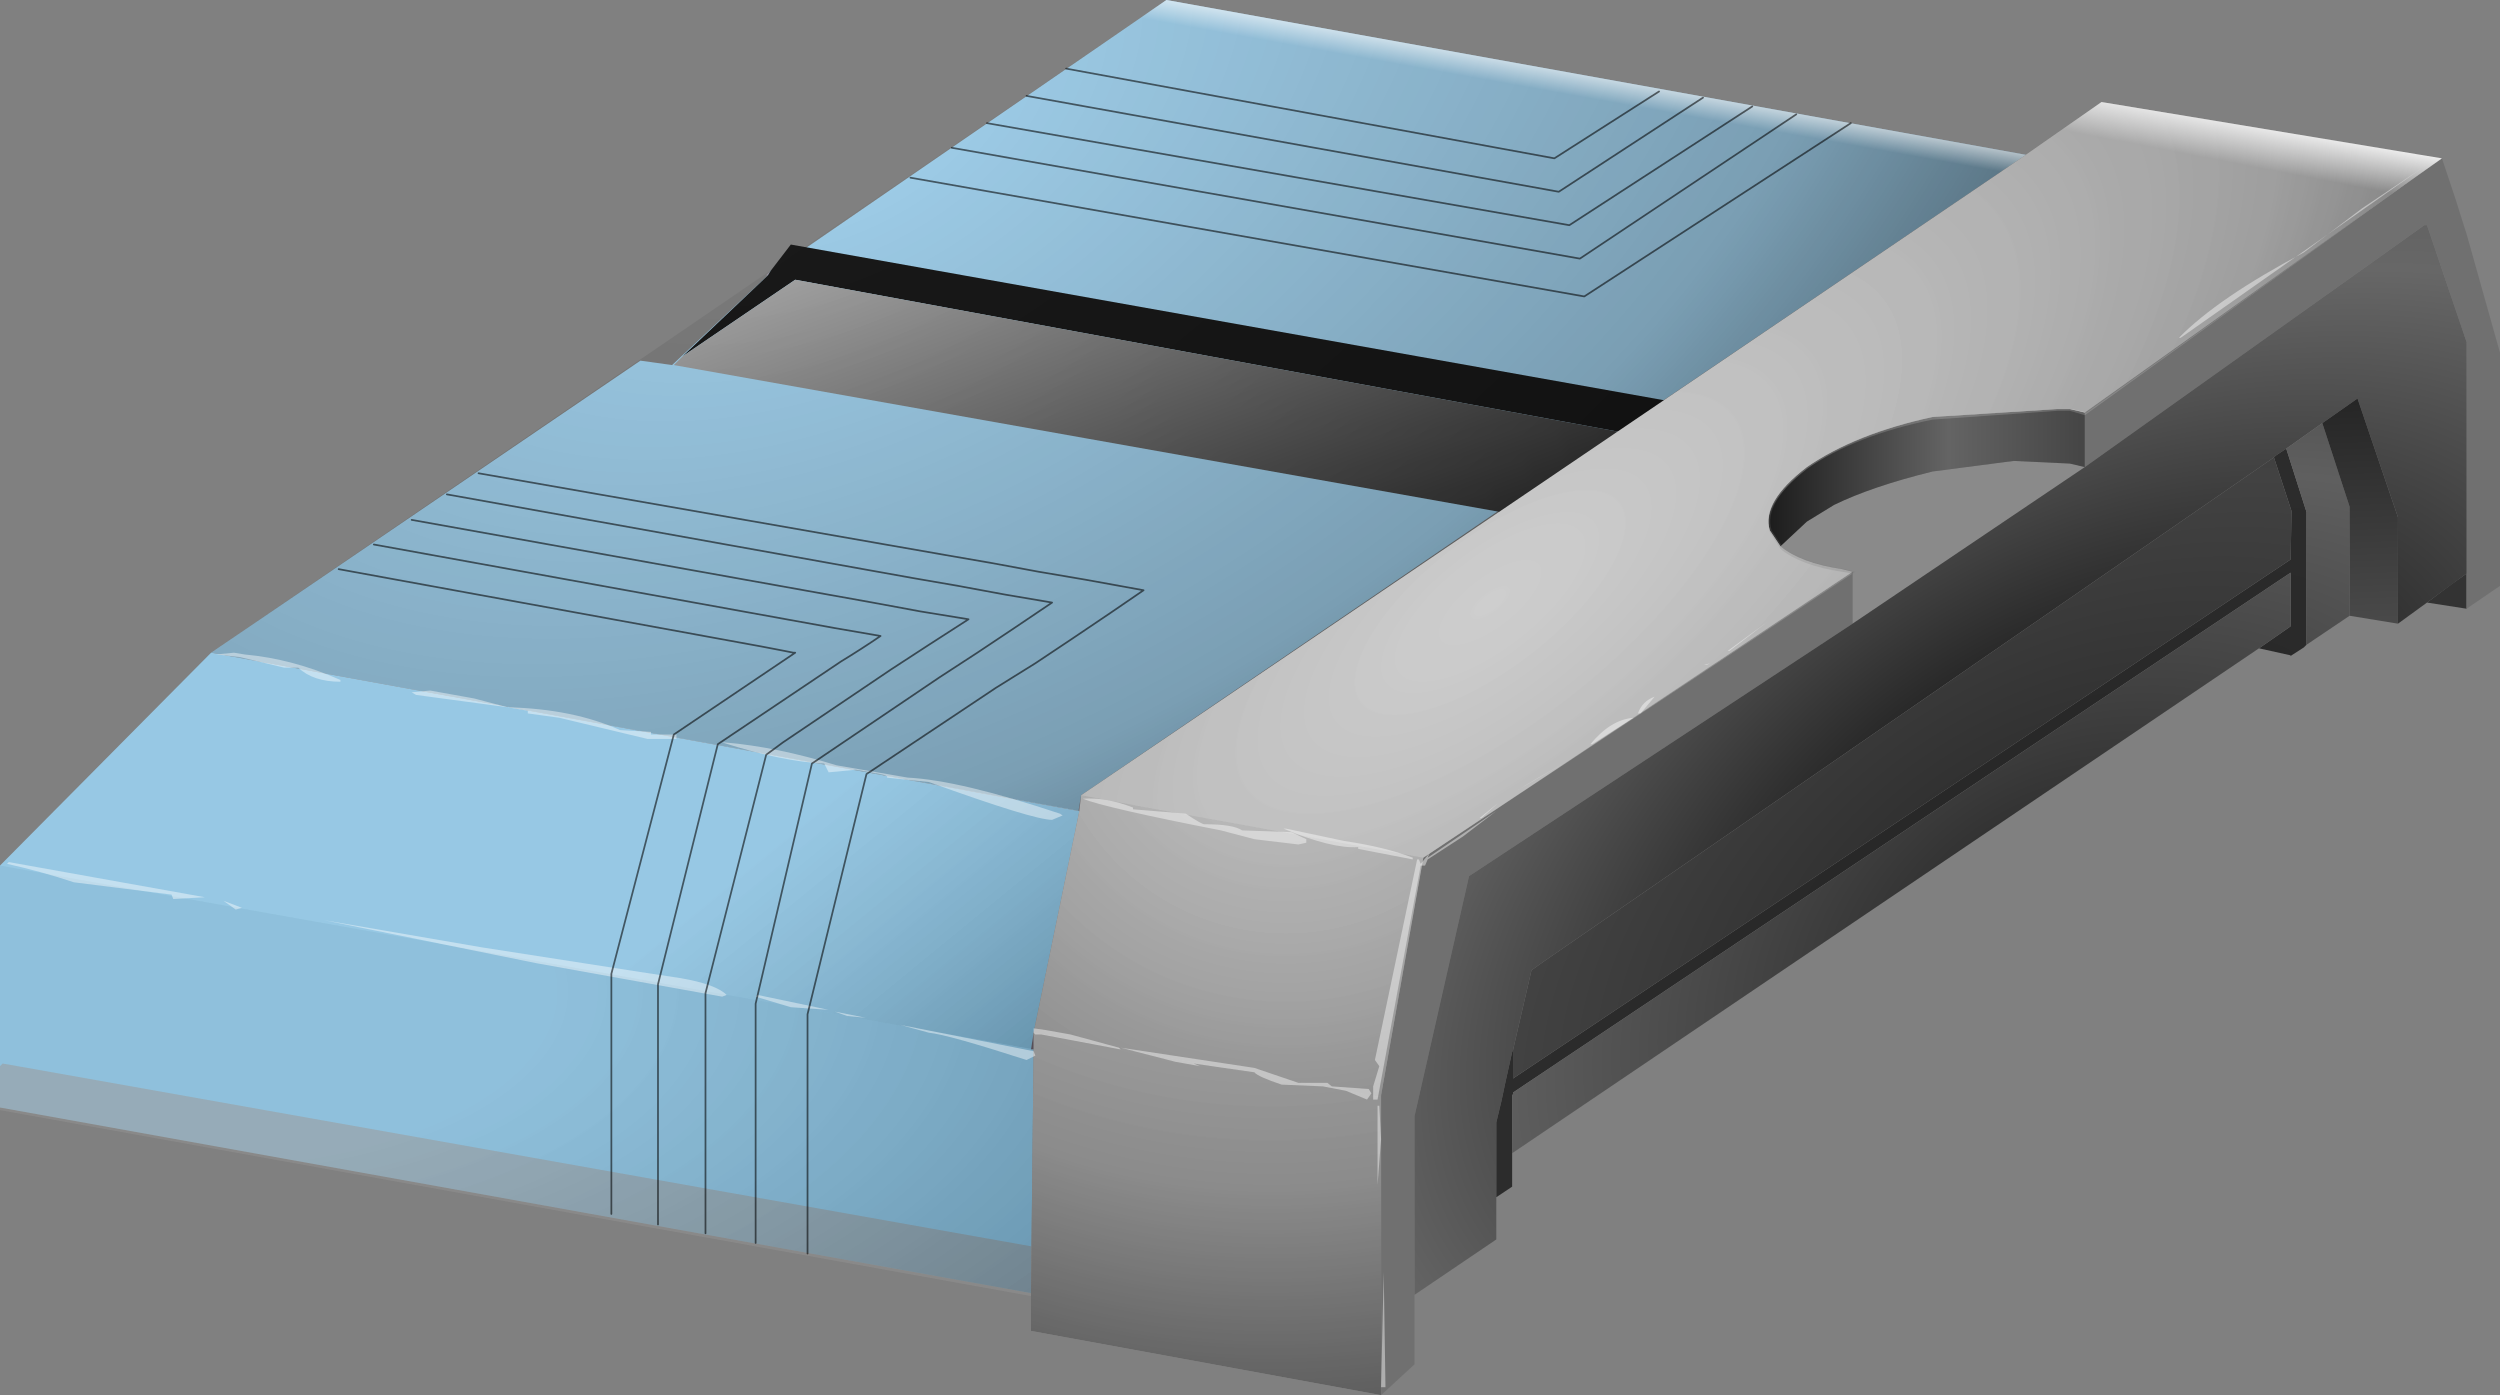 <?xml version="1.0" encoding="UTF-8" standalone="no"?>
<svg xmlns:xlink="http://www.w3.org/1999/xlink" height="79.3px" width="142.1px" xmlns="http://www.w3.org/2000/svg">
  <rect width="100%" height="100%" fill="#808080" stroke="none"/>
  <g transform="matrix(1.0, 0.0, 0.0, 1.0, 43.1, 19.35)">
    <path d="M97.1 13.25 L97.1 14.1 97.1 15.25 94.85 14.9 96.25 13.85 97.1 13.25" fill="#333333" fill-rule="evenodd" stroke="none"/>
    <path d="M0.55 -3.7 L0.45 -3.7 0.7 -3.95 0.55 -3.7 M18.35 25.85 L18.25 26.75 18.2 26.75 18.35 25.85" fill="#a89baa" fill-rule="evenodd" stroke="none"/>
    <path d="M15.65 39.35 L15.65 40.3 15.5 40.3 15.65 39.35" fill="#695e6b" fill-rule="evenodd" stroke="none"/>
    <path d="M18.25 26.75 L15.65 39.35 15.5 40.3 15.65 40.3 15.5 54.15 -43.1 43.6 -43.1 29.85 -31.1 17.75 18.2 26.75 18.25 26.75" fill="#82bdde" fill-rule="evenodd" stroke="none"/>
    <path d="M0.55 -3.7 L0.7 -3.95 2.7 -5.25 23.2 -19.35 72.05 -10.55 51.45 3.4 48.85 5.2 42.05 9.7 18.35 25.85 18.2 26.75 -31.1 17.75 -6.7 1.15 -4.9 1.4 0.55 -3.7" fill="#a2d2ee" fill-rule="evenodd" stroke="none"/>
    <path d="M-4.3 0.9 L0.55 -3.7 0.7 -3.95 1.85 -5.45 53.45 3.75 50.85 5.55 2.1 -3.45 -4.3 0.9" fill="#191919" fill-rule="evenodd" stroke="none"/>
    <path d="M-43.1 41.25 L-42.95 41.1 15.85 51.55 15.85 51.65 15.95 54.4 -43.1 43.75 -43.1 41.25" fill="#919191" fill-opacity="0.561" fill-rule="evenodd" stroke="none"/>
    <path d="M50.85 5.55 L43.85 10.05 -4.8 1.4 -4.3 0.9 2.1 -3.45 50.85 5.55" fill="url(#gradient0)" fill-rule="evenodd" stroke="none"/>
    <path d="M62.2 13.15 L61.6 13.0 Q59.25 12.65 58.1 11.7 L59.6 10.3 61.15 9.35 Q63.3 8.3 66.75 7.45 L71.35 6.85 74.55 7.0 75.4 7.2 62.2 16.1 62.2 13.15" fill="#8a8a8a" fill-rule="evenodd" stroke="none"/>
    <path d="M35.4 59.95 L35.4 43.0 35.4 42.9 37.8 29.4 62.2 13.15 62.2 16.1 40.4 30.45 37.3 44.1 37.3 54.25 37.3 55.25 37.3 58.2 35.4 59.95 M75.4 4.1 L94.0 -9.15 95.7 -10.35 96.5 -7.95 96.75 -7.15 97.1 -6.05 99.0 0.7 99.0 13.95 97.1 15.25 97.1 13.25 97.1 0.1 94.85 -6.55 94.7 -6.55 75.4 7.2 75.4 4.1" fill="#707070" fill-rule="evenodd" stroke="none"/>
    <path d="M97.1 13.25 L94.85 14.9 93.2 16.1 93.2 10.05 90.9 3.3 88.9 4.7 86.85 6.15 86.25 6.55 86.15 6.65 44.65 35.3 43.95 35.8 43.0 39.9 42.9 40.35 42.85 40.45 42.45 42.25 42.25 43.2 41.95 44.45 41.95 46.8 41.95 48.7 41.95 51.1 37.3 54.25 37.3 44.1 40.4 30.45 62.2 16.1 75.4 7.2 94.7 -6.55 94.85 -6.55 97.1 0.1 97.1 13.25" fill="url(#gradient1)" fill-rule="evenodd" stroke="none"/>
    <path d="M88.0 17.3 L87.85 17.45 87.15 17.9 87.1 17.95 87.1 17.9 85.3 17.5 87.1 16.25 87.1 13.2 42.9 42.75 42.9 42.85 42.85 42.9 42.85 46.2 42.85 48.1 41.95 48.7 41.95 46.8 41.95 44.45 42.25 43.2 42.45 42.25 42.85 40.45 42.9 40.35 42.9 41.95 87.1 12.45 87.15 9.7 86.15 6.65 86.25 6.55 86.85 6.15 88.0 9.75 88.0 17.0 88.0 17.3" fill="url(#gradient2)" fill-rule="evenodd" stroke="none"/>
    <path d="M90.45 15.65 L88.0 17.3 88.0 17.0 88.0 9.75 86.85 6.15 88.9 4.7 90.45 9.45 90.45 15.65" fill="url(#gradient3)" fill-rule="evenodd" stroke="none"/>
    <path d="M93.2 16.1 L90.45 15.65 90.45 9.45 88.9 4.7 90.9 3.3 93.2 10.05 93.2 16.1" fill="url(#gradient4)" fill-rule="evenodd" stroke="none"/>
    <path d="M86.15 6.65 L87.15 9.7 87.1 12.45 42.9 41.95 42.9 40.35 43.0 39.9 43.95 35.8 44.65 35.3 86.15 6.65" fill="url(#gradient5)" fill-rule="evenodd" stroke="none"/>
    <path d="M85.3 17.5 L42.85 46.2 42.85 42.9 42.9 42.85 42.9 42.75 87.1 13.2 87.1 16.25 85.3 17.5" fill="url(#gradient6)" fill-rule="evenodd" stroke="none"/>
    <path d="M58.1 11.7 L57.5 10.8 Q57.0 9.2 59.6 7.2 62.35 5.3 66.75 4.35 L73.85 3.9 74.55 3.9 75.4 4.1 75.4 7.2 74.55 7.0 71.35 6.85 66.75 7.45 Q63.3 8.3 61.15 9.35 L59.6 10.3 58.1 11.7" fill="url(#gradient7)" fill-rule="evenodd" stroke="none"/>
    <path d="M35.4 59.95 L15.5 56.3 15.5 54.15 15.65 40.3 15.65 39.35 18.25 26.75 18.35 25.85 72.05 -10.55 76.35 -13.55 95.7 -10.35 94.0 -9.15 75.4 4.1 74.55 3.9 73.85 3.9 66.75 4.35 Q62.35 5.3 59.6 7.2 57.0 9.2 57.5 10.8 L58.1 11.7 Q59.25 12.65 61.6 13.0 L62.2 13.15 37.8 29.4 35.4 42.9 35.4 43.0 35.4 59.95" fill="#b8b8b8" fill-rule="evenodd" stroke="none"/>
    <path d="M72.05 -10.55 L76.35 -13.55 95.7 -10.35 94.0 -9.15 75.5 4.1 74.65 3.9 73.95 3.9 66.85 4.35 Q62.45 5.3 59.75 7.2 57.1 9.2 57.6 10.8 L58.2 11.7 Q59.4 12.65 61.75 13.0 L62.35 13.15 37.8 29.4 21.55 26.45 18.35 25.85 72.05 -10.55" fill="url(#gradient8)" fill-rule="evenodd" stroke="none"/>
    <path d="M72.05 -10.55 L18.35 25.85 18.25 26.75 -31.1 17.75 23.2 -19.35 72.05 -10.55" fill="url(#gradient9)" fill-rule="evenodd" stroke="none"/>
    <path d="M18.35 25.85 L21.55 26.45 37.8 29.4 35.4 42.9 35.4 43.0 18.1 39.8 15.65 39.35 18.25 26.75 18.35 25.85" fill="url(#gradient10)" fill-rule="evenodd" stroke="none"/>
    <path d="M35.4 43.0 L35.4 59.95 15.5 56.3 15.5 54.15 15.65 40.3 15.65 39.35 18.1 39.8 35.4 43.0" fill="url(#gradient11)" fill-rule="evenodd" stroke="none"/>
    <path d="M-43.1 29.85 L-31.1 17.75 18.25 26.75 15.65 39.35 15.65 40.3 -43.1 29.85" fill="url(#gradient12)" fill-rule="evenodd" stroke="none"/>
    <path d="M15.5 54.15 L-43.1 43.6 -43.1 29.85 15.65 40.3 15.5 54.15" fill="url(#gradient13)" fill-rule="evenodd" stroke="none"/>
    <path d="M72.05 -10.55 L76.35 -13.55 95.7 -10.35 94.0 -9.15 75.4 4.25 74.55 4.0 73.85 4.0 66.75 4.5 Q62.35 5.4 59.6 7.3 57.0 9.35 57.5 10.9 L58.1 11.85 Q59.25 12.8 61.6 13.15 L62.2 13.25 37.8 29.4 21.55 26.45 18.35 25.85 72.05 -10.55" fill="url(#gradient14)" fill-rule="evenodd" stroke="none"/>
    <path d="M72.05 -10.55 L18.35 25.85 18.25 26.75 -31.1 17.75 23.2 -19.35 72.05 -10.55" fill="url(#gradient15)" fill-rule="evenodd" stroke="none"/>
    <path d="M80.75 -0.15 Q82.95 -2.4 87.85 -5.0 L91.15 -7.5 94.5 -9.75 80.85 -0.15 80.75 -0.15 M47.3 22.95 Q48.45 21.55 49.75 21.45 L47.4 22.95 47.3 22.95 M50.0 21.2 Q50.25 20.5 50.95 20.25 L50.15 21.2 50.0 21.2 M55.2 17.65 L55.1 17.65 57.35 16.0 55.2 17.65 M53.75 18.45 L54.1 18.35 53.9 18.45 53.75 18.45 M43.1 25.6 Q44.15 24.95 45.75 24.05 L43.35 25.45 43.1 25.6 M41.0 27.15 L42.05 26.3 41.1 27.15 41.0 27.15 M3.75 24.05 Q1.4 23.95 -2.05 22.85 L-1.9 22.85 Q1.05 23.1 4.45 24.15 L8.5 24.85 Q11.45 25.0 17.15 26.9 L17.3 27.0 16.7 27.25 Q15.65 27.25 9.7 25.1 L7.3 24.85 Q7.45 24.75 6.95 24.65 L5.55 24.4 4.0 24.55 3.75 24.05 M6.1 38.5 L5.05 38.4 4.35 38.15 6.1 38.5 M8.05 38.9 L15.65 40.4 15.75 40.65 15.25 40.9 Q10.75 39.45 9.7 39.35 L8.05 38.9 M1.85 37.9 L-0.15 37.3 -0.05 37.2 4.0 38.05 1.85 37.9 M17.75 39.45 L20.5 40.2 20.6 40.3 16.1 39.45 15.75 39.45 15.65 39.35 15.65 39.1 16.35 39.2 17.75 39.45 M37.2 29.5 L34.1 28.9 34.1 28.8 Q32.6 28.9 29.85 27.75 L30.0 27.75 33.3 28.45 Q35.65 28.8 37.2 29.4 L37.2 29.5 M37.65 29.75 L38.15 29.15 38.05 29.4 41.95 26.75 40.05 28.2 38.05 29.5 37.9 29.85 37.65 29.85 35.2 43.15 34.95 43.15 34.95 42.4 35.3 41.25 35.05 40.9 37.45 29.5 37.55 29.5 37.65 29.75 M31.15 28.55 L30.7 28.65 28.2 28.35 26.3 27.85 Q19.65 26.55 18.45 26.05 19.75 25.95 21.3 26.55 L21.3 26.65 24.3 26.9 Q25.2 27.5 25.35 27.5 27.0 27.5 27.5 27.85 L30.3 27.95 31.15 28.35 31.15 28.55 M24.75 41.1 L25.1 41.25 23.7 41.0 20.6 40.2 28.2 41.35 30.7 42.2 32.35 42.2 32.6 42.4 34.7 42.55 34.85 42.8 34.6 43.15 33.4 42.65 32.1 42.4 29.75 42.3 Q28.4 41.85 28.2 41.6 L24.75 41.1 M35.3 43.5 L35.4 45.4 35.2 48.0 35.2 43.5 35.3 43.5 M35.65 59.5 L35.4 59.5 35.55 52.95 35.65 59.5 M-14.25 20.85 Q-10.5 20.95 -7.85 22.15 L-6.1 22.25 -6.1 22.4 -4.65 22.4 -4.65 22.65 -6.3 22.65 -11.3 21.45 -13.1 21.2 -13.1 21.05 -14.25 20.85 -19.45 20.15 -19.7 20.0 -18.65 19.9 -16.15 20.35 -14.25 20.85 M-30.85 17.85 L-29.8 17.75 -29.2 17.85 Q-26.45 18.1 -23.75 19.3 L-23.75 19.4 Q-25.3 19.4 -26.15 18.6 L-26.95 18.6 -29.45 18.0 -30.75 17.85 -30.85 17.85 M-38.9 30.8 Q-40.7 30.2 -42.7 29.75 L-42.6 29.65 -31.45 31.65 -33.25 31.75 -33.35 31.5 -38.9 30.8 M-29.35 32.25 L-29.7 32.35 -30.4 31.85 -29.35 32.25 M-1.8 37.2 L-2.05 37.3 -12.6 35.4 -24.7 32.95 -15.7 34.5 -6.7 35.9 -4.4 36.25 Q-2.4 36.6 -1.8 37.2" fill="#ffffff" fill-opacity="0.431" fill-rule="evenodd" stroke="none"/>
    <path d="M11.0 -10.95 L46.7 -4.65 59.0 -12.85 M8.65 -9.25 L46.95 -2.5 62.1 -12.35 M17.5 -15.45 L45.25 -10.35 51.2 -14.15 M56.5 -13.3 L46.1 -6.55 13.0 -12.35 M53.7 -13.8 L45.5 -8.45 15.25 -13.9 M-3.0 50.75 L-3.0 37.1 0.45 23.55 1.4 22.85 7.55 18.7 9.7 17.3 11.95 15.85 9.2 15.4 6.5 14.9 -19.7 10.2 M-23.85 13.0 L0.2 17.4 1.5 17.65 2.0 17.75 2.1 17.75 -4.8 22.4 -8.35 36.0 -8.35 49.65 M-5.7 50.25 L-5.7 36.6 -2.3 22.95 4.7 18.25 Q5.85 17.55 6.95 16.8 L4.35 16.35 -21.85 11.6 M2.8 51.9 L2.8 43.5 2.8 38.3 6.15 24.65 13.5 19.75 15.75 18.35 17.85 16.95 20.0 15.5 21.9 14.2 18.6 13.6 15.95 13.15 13.25 12.65 10.65 12.2 -15.9 7.55 M-0.15 51.3 L-0.15 46.95 -0.15 37.7 3.05 24.05 10.3 19.15 12.45 17.75 14.55 16.35 16.7 14.9 14.05 14.45 11.35 13.95 8.75 13.5 -17.7 8.75" fill="none" stroke="#000000" stroke-linecap="round" stroke-linejoin="round" stroke-opacity="0.569" stroke-width="0.1"/>
  </g>
  <defs>
    <linearGradient gradientTransform="matrix(0.006, 0.018, -0.008, 0.003, 23.0, 3.4)" gradientUnits="userSpaceOnUse" id="gradient0" spreadMethod="pad" x1="-819.2" x2="819.2">
      <stop offset="0.0" stop-color="#afafaf"/>
      <stop offset="1.0" stop-color="#2c2c2c"/>
    </linearGradient>
    <radialGradient cx="0" cy="0" gradientTransform="matrix(0.069, -0.046, 0.027, 0.04, 73.5, 29.25)" gradientUnits="userSpaceOnUse" id="gradient1" r="819.2" spreadMethod="pad">
      <stop offset="0.039" stop-color="#000000"/>
      <stop offset="0.667" stop-color="#676767"/>
      <stop offset="1.0" stop-color="#4f4f4f"/>
    </radialGradient>
    <radialGradient cx="0" cy="0" gradientTransform="matrix(0.067, -0.043, 0.025, 0.04, 72.55, 32.0)" gradientUnits="userSpaceOnUse" id="gradient2" r="819.2" spreadMethod="pad">
      <stop offset="0.0" stop-color="#252525"/>
      <stop offset="0.506" stop-color="#2c2c2c"/>
      <stop offset="1.0" stop-color="#252525"/>
    </radialGradient>
    <radialGradient cx="0" cy="0" gradientTransform="matrix(0.067, -0.043, 0.025, 0.04, 72.55, 32.0)" gradientUnits="userSpaceOnUse" id="gradient3" r="819.2" spreadMethod="pad">
      <stop offset="0.0" stop-color="#252525"/>
      <stop offset="0.506" stop-color="#5f5f5f"/>
      <stop offset="1.0" stop-color="#252525"/>
    </radialGradient>
    <linearGradient gradientTransform="matrix(-3.0E-4, -0.008, 0.008, -3.0E-4, 91.05, 9.7)" gradientUnits="userSpaceOnUse" id="gradient4" spreadMethod="pad" x1="-819.2" x2="819.2">
      <stop offset="0.0" stop-color="#4a4a4a"/>
      <stop offset="1.0" stop-color="#252525"/>
    </linearGradient>
    <radialGradient cx="0" cy="0" gradientTransform="matrix(0.067, -0.043, 0.025, 0.04, 72.55, 32.0)" gradientUnits="userSpaceOnUse" id="gradient5" r="819.2" spreadMethod="pad">
      <stop offset="0.0" stop-color="#252525"/>
      <stop offset="0.506" stop-color="#424242"/>
      <stop offset="1.0" stop-color="#252525"/>
    </radialGradient>
    <radialGradient cx="0" cy="0" gradientTransform="matrix(0.067, -0.043, 0.025, 0.04, 72.55, 32.0)" gradientUnits="userSpaceOnUse" id="gradient6" r="819.2" spreadMethod="pad">
      <stop offset="0.0" stop-color="#252525"/>
      <stop offset="0.506" stop-color="#5d5d5d"/>
      <stop offset="1.0" stop-color="#252525"/>
    </radialGradient>
    <linearGradient gradientTransform="matrix(0.011, 0.0, 0.0, 0.005, 66.4, 7.7)" gradientUnits="userSpaceOnUse" id="gradient7" spreadMethod="pad" x1="-819.2" x2="819.2">
      <stop offset="0.0" stop-color="#1c1c1c"/>
      <stop offset="0.569" stop-color="#646464"/>
      <stop offset="0.984" stop-color="#464646"/>
    </linearGradient>
    <radialGradient cx="0" cy="0" gradientTransform="matrix(0.104, -0.08, 0.032, 0.042, 41.6, 14.9)" gradientUnits="userSpaceOnUse" id="gradient8" r="819.2" spreadMethod="pad">
      <stop offset="0.0" stop-color="#ffffff" stop-opacity="0.169"/>
      <stop offset="0.502" stop-color="#000000" stop-opacity="0.247"/>
      <stop offset="1.0" stop-color="#000000"/>
    </radialGradient>
    <radialGradient cx="0" cy="0" gradientTransform="matrix(0.14, -0.073, 0.044, 0.084, 4.1, -13.2)" gradientUnits="userSpaceOnUse" id="gradient9" r="819.2" spreadMethod="pad">
      <stop offset="0.0" stop-color="#000000" stop-opacity="0.0"/>
      <stop offset="0.502" stop-color="#000000" stop-opacity="0.247"/>
      <stop offset="1.0" stop-color="#000000"/>
    </radialGradient>
    <radialGradient cx="0" cy="0" gradientTransform="matrix(0.063, 0.0, 0.0, 0.063, 30.0, 20.15)" gradientUnits="userSpaceOnUse" id="gradient10" r="819.2" spreadMethod="pad">
      <stop offset="0.0" stop-color="#ffffff" stop-opacity="0.169"/>
      <stop offset="0.502" stop-color="#000000" stop-opacity="0.247"/>
      <stop offset="1.0" stop-color="#000000"/>
    </radialGradient>
    <radialGradient cx="0" cy="0" gradientTransform="matrix(0.093, 0.0, 0.0, 0.093, 29.15, 10.05)" gradientUnits="userSpaceOnUse" id="gradient11" r="819.2" spreadMethod="pad">
      <stop offset="0.0" stop-color="#ffffff" stop-opacity="0.169"/>
      <stop offset="0.502" stop-color="#000000" stop-opacity="0.247"/>
      <stop offset="1.0" stop-color="#000000"/>
    </radialGradient>
    <linearGradient gradientTransform="matrix(0.016, 0.019, -0.011, 0.009, 55.95, 9.6)" gradientUnits="userSpaceOnUse" id="gradient12" spreadMethod="pad" x1="-819.2" x2="819.2">
      <stop offset="0.0" stop-color="#ffffff" stop-opacity="0.169"/>
      <stop offset="0.502" stop-color="#000000" stop-opacity="0.247"/>
      <stop offset="1.0" stop-color="#000000"/>
    </linearGradient>
    <radialGradient cx="0" cy="0" gradientTransform="matrix(0.125, 0.0, 0.0, 0.062, -31.6, 37.0)" gradientUnits="userSpaceOnUse" id="gradient13" r="819.2" spreadMethod="pad">
      <stop offset="0.188" stop-color="#d0d0d0" stop-opacity="0.169"/>
      <stop offset="0.635" stop-color="#000000" stop-opacity="0.247"/>
      <stop offset="1.0" stop-color="#000000"/>
    </radialGradient>
    <linearGradient gradientTransform="matrix(0.005, -0.03, 0.026, 0.005, 55.6, 6.85)" gradientUnits="userSpaceOnUse" id="gradient14" spreadMethod="pad" x1="-819.2" x2="819.2">
      <stop offset="0.929" stop-color="#ffffff" stop-opacity="0.169"/>
      <stop offset="0.941" stop-color="#ffffff" stop-opacity="0.169"/>
      <stop offset="1.0" stop-color="#ffffff"/>
    </linearGradient>
    <linearGradient gradientTransform="matrix(0.005, -0.029, 0.028, 0.005, 20.5, 3.65)" gradientUnits="userSpaceOnUse" id="gradient15" spreadMethod="pad" x1="-819.2" x2="819.2">
      <stop offset="0.953" stop-color="#ffffff" stop-opacity="0.0"/>
      <stop offset="1.0" stop-color="#ffffff"/>
    </linearGradient>
  </defs>
</svg>
